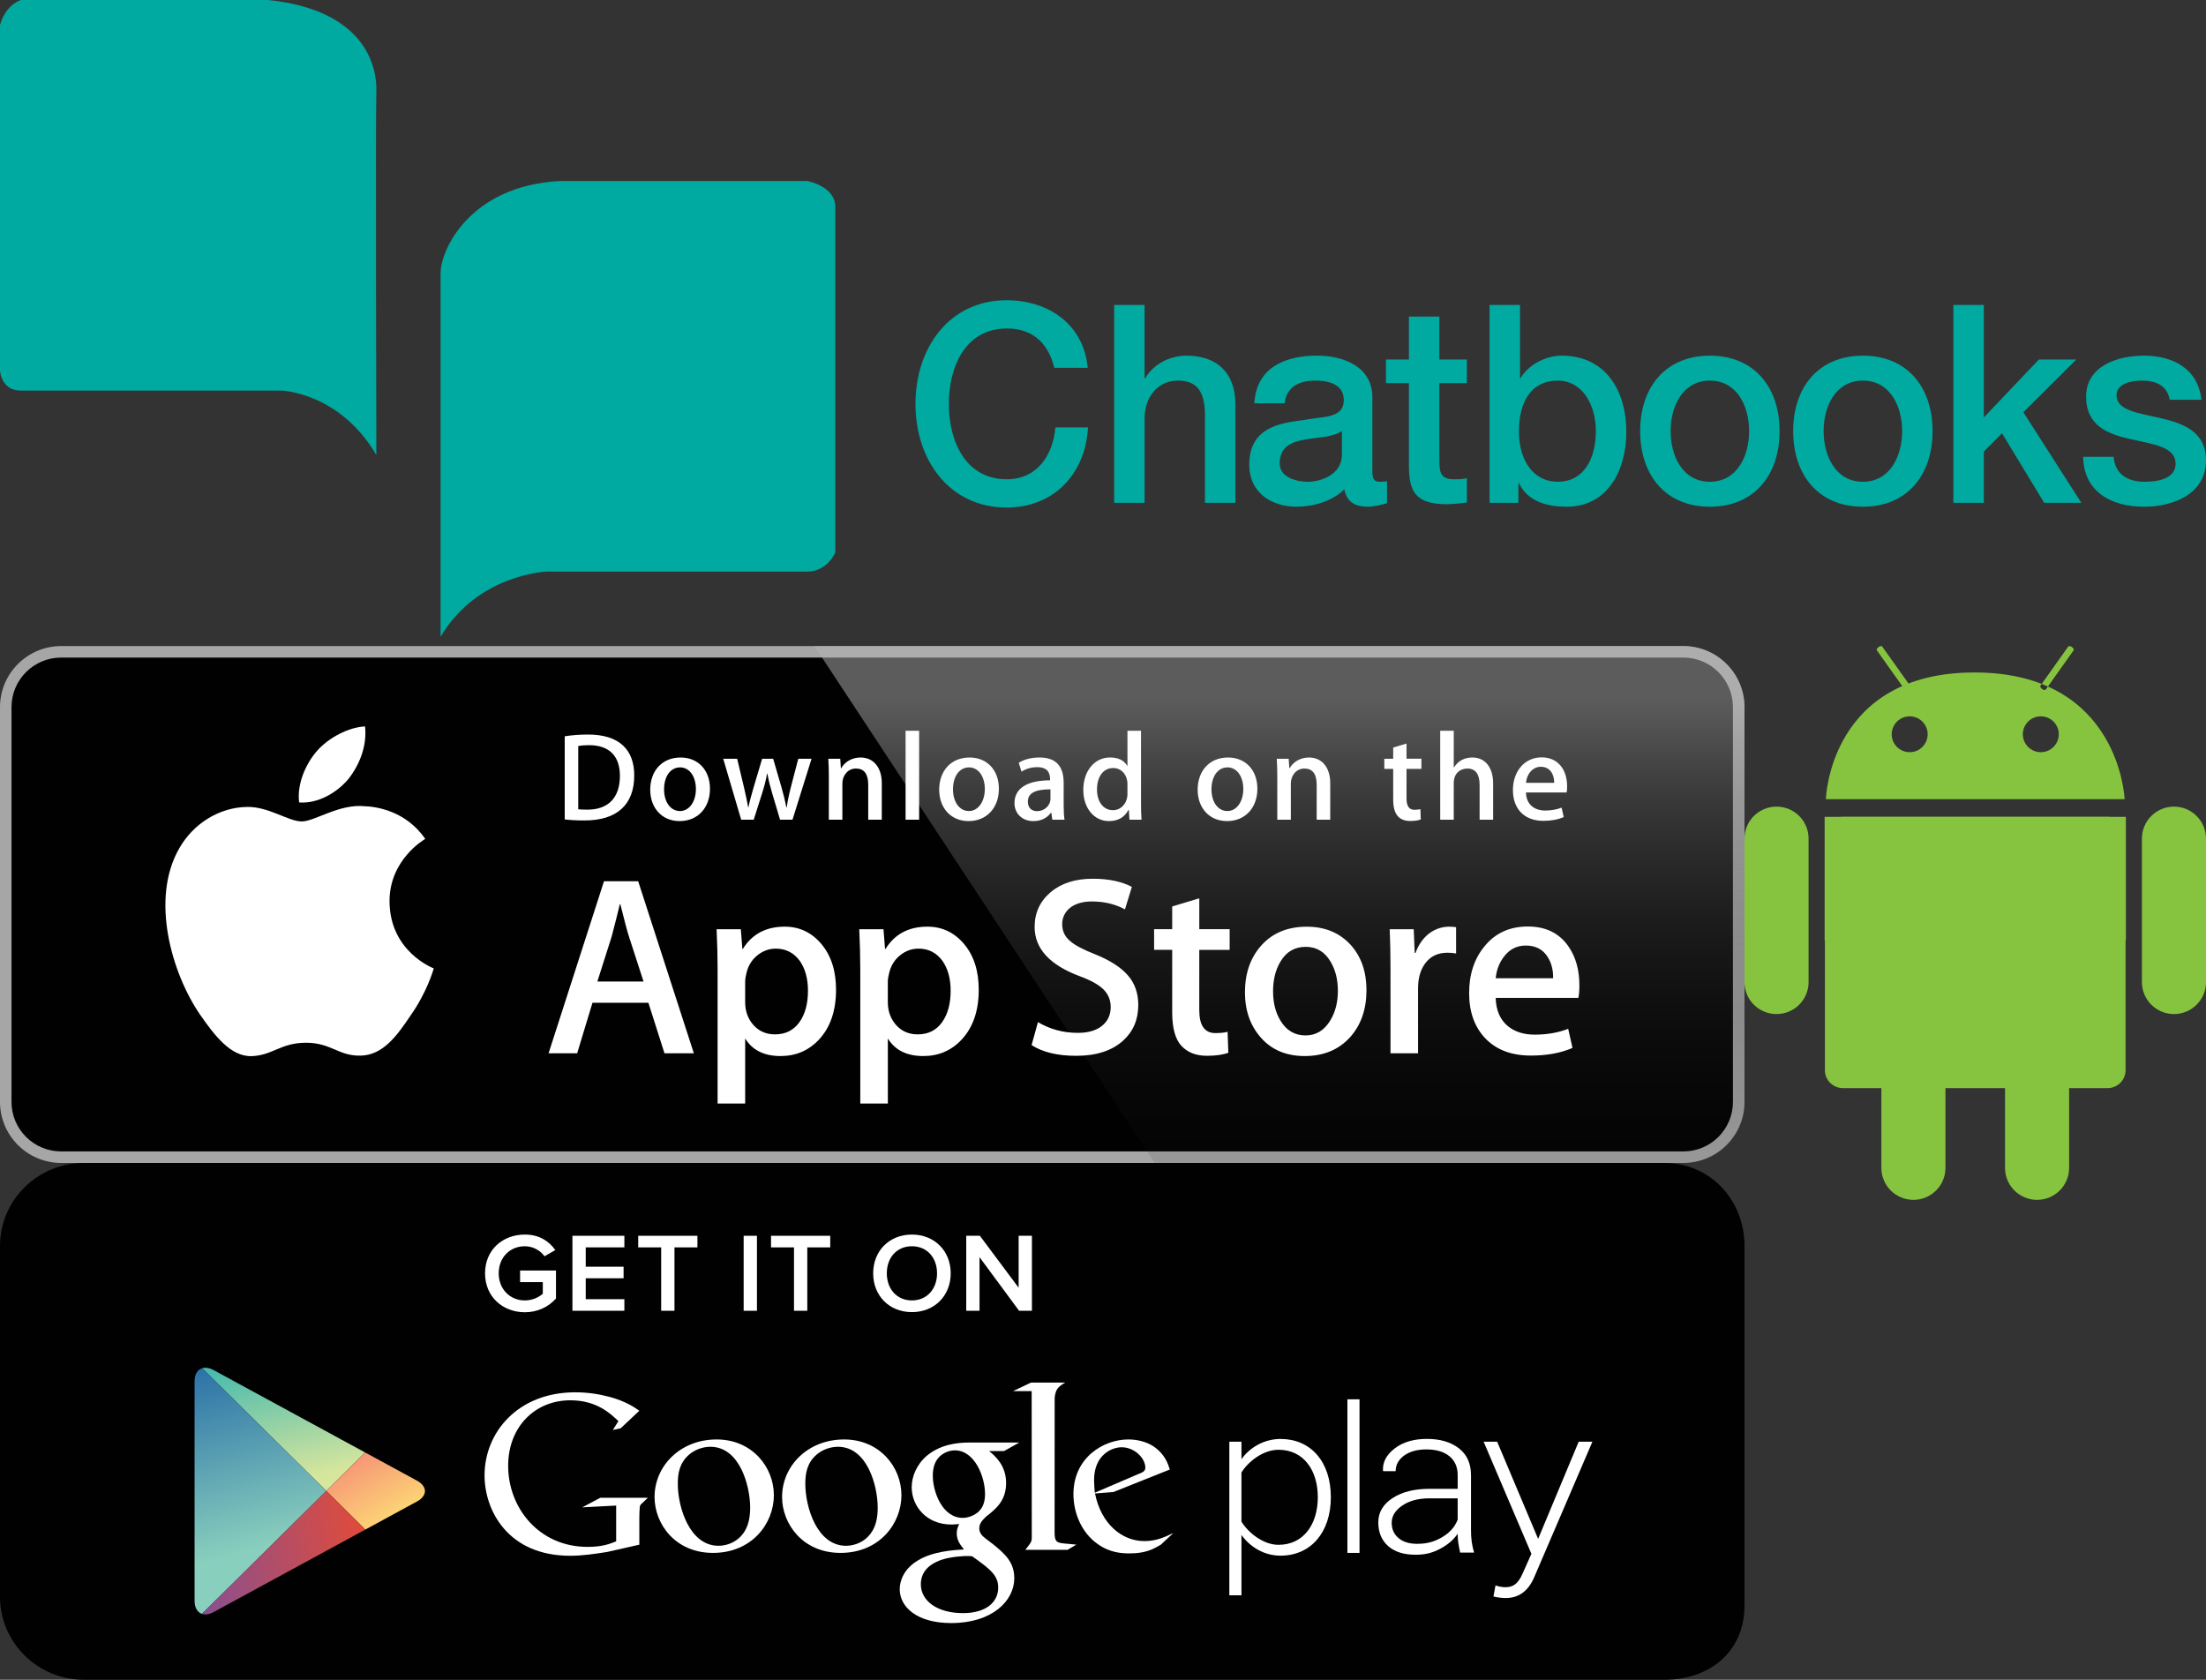 <svg version="1" xmlns="http://www.w3.org/2000/svg" width="239" height="182"><rect width="100%" height="100%" fill="#333333" stroke="none"/><g fill="#86C440"><path d="M230.287 115.949c0 1.074-.873 1.945-1.95 1.945h-28.674c-1.077 0-1.951-.871-1.951-1.945v-25.503c0-1.074.874-1.944 1.951-1.944h28.674c1.077 0 1.95.87 1.95 1.944v25.503z"/><rect x="197.682" y="88.502" width="32.637" height="13.396"/><path d="M239 106.409c0 1.911-1.553 3.461-3.471 3.461-1.916 0-3.471-1.55-3.471-3.461v-15.553c0-1.912 1.555-3.461 3.471-3.461 1.918 0 3.471 1.549 3.471 3.461v15.553zm-43.058 0c0 1.911-1.554 3.461-3.471 3.461s-3.471-1.55-3.471-3.461v-15.553c0-1.912 1.554-3.461 3.471-3.461s3.471 1.549 3.471 3.461v15.553zm18.058-33.549c-15.823-.048-16.183 13.726-16.183 13.726h32.366s-.51-13.677-16.183-13.726zm-7.103 8.637c-1.076 0-1.948-.87-1.948-1.943 0-1.072.873-1.942 1.948-1.942s1.948.87 1.948 1.942c0 1.073-.872 1.943-1.948 1.943zm14.206 0c-1.076 0-1.948-.87-1.948-1.943 0-1.072.872-1.942 1.948-1.942 1.075 0 1.948.87 1.948 1.942 0 1.073-.873 1.943-1.948 1.943zm-14.742-6.785c.057.081.234.055.396-.059.159-.112.243-.271.186-.351l-3.023-4.255c-.058-.082-.235-.055-.394.058-.161.114-.244.271-.187.353l3.022 4.254zm15.278 0c-.058.081-.233.055-.396-.059-.159-.112-.243-.271-.186-.351l3.023-4.255c.058-.082.236-.055.395.058.161.114.245.271.186.353l-3.022 4.254zm2.53 51.827c0 1.912-1.554 3.461-3.471 3.461s-3.471-1.549-3.471-3.461v-15.554c0-1.911 1.554-3.461 3.471-3.461s3.471 1.55 3.471 3.461v15.554zm-13.397 0c0 1.912-1.554 3.461-3.471 3.461s-3.471-1.549-3.471-3.461v-15.554c0-1.911 1.554-3.461 3.471-3.461s3.471 1.55 3.471 3.461v15.554z"/></g><path fill="#fff" d="M187.748 119.388c0 2.962-2.402 5.364-5.372 5.364h-175.751c-2.969 0-5.378-2.401-5.378-5.364v-42.771c0-2.962 2.409-5.371 5.378-5.371h175.75c2.971 0 5.372 2.409 5.372 5.371l.001 42.771z"/><path fill="#A7A6A6" d="M182.376 126h-175.751c-3.653 0-6.625-2.966-6.625-6.612v-42.77c0-3.65 2.972-6.618 6.625-6.618h175.75c3.648 0 6.624 2.968 6.624 6.618v42.77c.002 3.646-2.974 6.612-6.623 6.612z"/><path fill="#010101" d="M187.748 119.388c0 2.962-2.402 5.364-5.372 5.364h-175.751c-2.969 0-5.378-2.401-5.378-5.364v-42.771c0-2.962 2.409-5.371 5.378-5.371h175.75c2.971 0 5.372 2.409 5.372 5.371l.001 42.771z"/><path fill="#fff" d="M42.202 97.706c-.04-4.514 3.697-6.71 3.869-6.812-2.118-3.085-5.398-3.507-6.552-3.541-2.754-.289-5.427 1.648-6.831 1.648-1.432 0-3.593-1.621-5.923-1.572-2.997.046-5.8 1.779-7.338 4.475-3.174 5.494-.808 13.567 2.233 18.007 1.521 2.177 3.298 4.604 5.625 4.517 2.277-.091 3.127-1.45 5.875-1.45 2.721 0 3.52 1.45 5.892 1.395 2.443-.036 3.982-2.184 5.45-4.379 1.758-2.491 2.463-4.948 2.492-5.073-.057-.017-4.744-1.807-4.792-7.215z"/><path fill="#fff" d="M37.72 84.432c1.223-1.531 2.062-3.613 1.829-5.726-1.771.079-3.987 1.225-5.264 2.722-1.128 1.319-2.136 3.481-1.876 5.514 1.989.15 4.034-1.004 5.311-2.51z"/><linearGradient id="a" gradientUnits="userSpaceOnUse" x1="54.619" y1="671.15" x2="54.619" y2="620.674" gradientTransform="translate(84 -545)"><stop offset="0" stop-color="#1A1A1A" stop-opacity=".1"/><stop offset=".123" stop-color="#212121" stop-opacity=".151"/><stop offset=".308" stop-color="#353635" stop-opacity=".227"/><stop offset=".532" stop-color="#575858" stop-opacity=".318"/><stop offset=".783" stop-color="#858585" stop-opacity=".421"/><stop offset="1" stop-color="#B4B4B4" stop-opacity=".51"/></linearGradient><path fill="url(#a)" d="M182.376 70h-94.138l36.873 56h57.265c3.648 0 6.624-2.966 6.624-6.615v-42.767c.001-3.65-2.975-6.618-6.624-6.618z"/><path d="M75.172 114.118h-3.182l-1.742-5.475h-6.057l-1.66 5.475h-3.097l6.003-18.637h3.705l6.03 18.637zm-5.449-7.771l-1.577-4.865c-.165-.499-.479-1.668-.938-3.512h-.056c-.184.792-.481 1.963-.886 3.512l-1.549 4.865h5.006zm20.854.885c0 2.286-.62 4.093-1.863 5.418-1.112 1.181-2.494 1.769-4.143 1.769-1.781 0-3.06-.633-3.839-1.906v7.051h-2.986v-14.469c0-1.435-.037-2.906-.109-4.417h2.625l.166 2.13h.056c.997-1.605 2.509-2.408 4.538-2.408 1.586 0 2.908.626 3.966 1.878 1.059 1.259 1.589 2.909 1.589 4.954zm-3.041.11c0-1.307-.296-2.385-.886-3.234-.646-.884-1.514-1.328-2.6-1.328-.736 0-1.407.246-2.005.733-.599.489-.991 1.13-1.175 1.923-.091.37-.139.671-.139.908v2.243c0 .974.3 1.799.899 2.474.601.673 1.379 1.009 2.337 1.009 1.125 0 2.001-.435 2.627-1.298.627-.866.942-2.011.942-3.43zm18.501-.11c0 2.286-.62 4.093-1.863 5.418-1.112 1.181-2.495 1.769-4.144 1.769-1.78 0-3.06-.633-3.839-1.906v7.051h-2.987v-14.469c0-1.435-.037-2.906-.111-4.417h2.626l.167 2.13h.057c.995-1.605 2.507-2.408 4.535-2.408 1.584 0 2.909.626 3.971 1.878 1.057 1.259 1.588 2.909 1.588 4.954zm-3.043.11c0-1.307-.295-2.385-.886-3.234-.646-.884-1.511-1.328-2.597-1.328-.738 0-1.407.246-2.008.733-.599.489-.991 1.13-1.173 1.923-.092.37-.141.671-.141.908v2.243c0 .974.301 1.799.898 2.474.6.671 1.378 1.009 2.341 1.009 1.125 0 2.001-.435 2.626-1.298.626-.866.94-2.011.94-3.43zm20.329 1.549c0 1.586-.555 2.876-1.656 3.871-1.214 1.087-2.907 1.631-5.079 1.631-2.006 0-3.614-.385-4.826-1.16l.691-2.489c1.309.776 2.748 1.162 4.314 1.162 1.126 0 2.002-.253 2.626-.76.626-.506.942-1.183.942-2.03 0-.758-.261-1.394-.775-1.91-.517-.514-1.372-.995-2.571-1.435-3.265-1.218-4.897-2.999-4.897-5.339 0-1.529.577-2.78 1.728-3.758 1.151-.979 2.678-1.467 4.577-1.467 1.696 0 3.111.295 4.232.885l-.75 2.435c-1.055-.572-2.248-.858-3.581-.858-1.054 0-1.88.26-2.473.775-.497.46-.748 1.021-.748 1.688 0 .735.286 1.346.857 1.824.497.442 1.401.923 2.71 1.438 1.605.646 2.783 1.4 3.54 2.266.76.863 1.139 1.943 1.139 3.231zm9.899-5.972h-3.291v6.524c0 1.66.578 2.488 1.742 2.488.532 0 .976-.045 1.326-.138l.082 2.267c-.587.22-1.362.331-2.321.331-1.181 0-2.101-.361-2.768-1.081-.662-.72-.995-1.926-.995-3.622v-6.775h-1.961v-2.24h1.961v-2.461l2.934-.883v3.344h3.291v2.246zm14.823 4.368c0 2.066-.59 3.762-1.771 5.087-1.234 1.365-2.876 2.045-4.922 2.045-1.976 0-3.545-.653-4.717-1.96-1.171-1.309-1.755-2.958-1.755-4.948 0-2.083.604-3.787 1.81-5.115 1.208-1.326 2.836-1.991 4.882-1.991 1.974 0 3.557.656 4.756 1.963 1.147 1.272 1.717 2.91 1.717 4.919zm-3.097.069c0-1.231-.265-2.288-.797-3.17-.626-1.066-1.525-1.601-2.685-1.601-1.195 0-2.115.535-2.738 1.601-.536.882-.803 1.958-.803 3.226 0 1.232.267 2.29.803 3.171.645 1.068 1.545 1.601 2.714 1.601 1.141 0 2.035-.545 2.685-1.626.547-.904.821-1.968.821-3.202zm12.808-4.05c-.295-.055-.61-.082-.94-.082-1.051 0-1.863.395-2.435 1.188-.497.702-.747 1.586-.747 2.653v7.053h-2.986v-9.208c0-1.546-.029-2.959-.086-4.229h2.601l.109 2.571h.083c.317-.884.812-1.597 1.494-2.129.665-.482 1.384-.721 2.159-.721.275 0 .523.02.745.055l.003 2.849zm13.357 3.458c0 .534-.036.984-.109 1.353h-8.96c.033 1.327.468 2.344 1.301 3.045.754.625 1.732.937 2.93.937 1.326 0 2.536-.208 3.624-.633l.468 2.072c-1.271.554-2.773.829-4.505.829-2.085 0-3.721-.611-4.912-1.835-1.186-1.227-1.782-2.874-1.782-4.937 0-2.024.551-3.711 1.66-5.057 1.16-1.437 2.727-2.155 4.7-2.155 1.937 0 3.404.718 4.398 2.155.79 1.136 1.187 2.548 1.187 4.226zm-2.848-.775c.02-.887-.176-1.65-.58-2.294-.517-.834-1.312-1.249-2.379-1.249-.976 0-1.771.406-2.377 1.218-.497.645-.792 1.422-.884 2.322l6.22.003z" fill="#fff"/><path d="M63.331 88.893c-.831 0-1.55-.04-2.148-.109v-9.009c.775-.123 1.616-.19 2.529-.19 3.424 0 5.002 1.684 5.002 4.43 0 3.167-1.863 4.878-5.383 4.878zm.5-8.156c-.462 0-.854.028-1.183.096v6.848c.178.028.517.042.993.042 2.244 0 3.521-1.276 3.521-3.669-.001-2.132-1.155-3.317-3.331-3.317zm9.797 8.225c-1.929 0-3.182-1.443-3.182-3.397 0-2.04 1.279-3.492 3.291-3.492 1.902 0 3.182 1.371 3.182 3.384 0 2.062-1.318 3.505-3.291 3.505zm.056-5.819c-1.06 0-1.739.992-1.739 2.378 0 1.361.692 2.352 1.726 2.352 1.033 0 1.725-1.06 1.725-2.379-.001-1.344-.68-2.351-1.712-2.351zm14.241-.935l-2.065 6.604h-1.347l-.856-2.869c-.217-.72-.393-1.426-.53-2.132h-.027c-.108.721-.314 1.44-.531 2.132l-.911 2.869h-1.359l-1.944-6.604h1.509l.748 3.14c.176.747.325 1.454.448 2.12h.028c.108-.555.285-1.25.543-2.107l.938-3.151h1.196l.899 3.085c.218.747.394 1.481.53 2.174h.041c.094-.679.245-1.401.446-2.174l.804-3.085 1.44-.002zm7.607 6.604h-1.468v-3.792c0-1.169-.449-1.753-1.331-1.753-.872 0-1.47.748-1.47 1.618v3.928h-1.467v-4.716c0-.585-.015-1.21-.055-1.89h1.292l.068 1.018h.041c.394-.705 1.196-1.152 2.093-1.152 1.386 0 2.298 1.06 2.298 2.785l-.001 3.954zm4.048 0h-1.469v-9.636h1.469v9.636zm5.353.15c-1.929 0-3.181-1.443-3.181-3.397 0-2.04 1.276-3.492 3.289-3.492 1.903 0 3.179 1.371 3.179 3.384.002 2.062-1.317 3.505-3.287 3.505zm.055-5.819c-1.062 0-1.741.992-1.741 2.378 0 1.361.695 2.352 1.725 2.352 1.032 0 1.725-1.06 1.725-2.379.002-1.344-.677-2.351-1.709-2.351zm9.021 5.669l-.106-.76h-.039c-.449.611-1.104.911-1.931.911-1.186 0-2.024-.829-2.024-1.944 0-1.631 1.414-2.474 3.859-2.474v-.121c0-.871-.459-1.306-1.37-1.306-.652 0-1.224.163-1.727.489l-.298-.963c.608-.381 1.372-.571 2.268-.571 1.727 0 2.597.909 2.597 2.731v2.433c0 .666.03 1.181.095 1.576l-1.324-.001zm-.201-3.291c-1.63 0-2.448.396-2.448 1.333 0 .692.42 1.031 1.006 1.031.746 0 1.441-.569 1.441-1.345v-1.019zm8.559 3.291l-.067-1.061h-.042c-.421.802-1.131 1.211-2.12 1.211-1.594 0-2.773-1.401-2.773-3.372 0-2.066 1.223-3.52 2.893-3.52.884 0 1.511.298 1.863.897h.029v-3.792h1.468v7.856c0 .639.016 1.237.055 1.78h-1.306zm-.218-3.887c0-.924-.612-1.712-1.546-1.712-1.091 0-1.754.965-1.754 2.323 0 1.332.689 2.244 1.725 2.244.923 0 1.575-.803 1.575-1.753v-1.102zm10.787 4.037c-1.93 0-3.181-1.443-3.181-3.397 0-2.04 1.277-3.492 3.291-3.492 1.902 0 3.179 1.371 3.179 3.384.001 2.062-1.316 3.505-3.289 3.505zm.055-5.819c-1.06 0-1.74.992-1.74 2.378 0 1.361.694 2.352 1.725 2.352 1.032 0 1.725-1.06 1.725-2.379.003-1.344-.677-2.351-1.71-2.351zm11.129 5.669h-1.47v-3.792c0-1.169-.448-1.753-1.333-1.753-.869 0-1.466.748-1.466 1.618v3.928h-1.468v-4.716c0-.585-.015-1.21-.055-1.89h1.289l.069 1.018h.04c.396-.705 1.197-1.153 2.095-1.153 1.386 0 2.298 1.06 2.298 2.785v3.955zm9.877-5.505h-1.614v3.208c0 .816.281 1.223.853 1.223.26 0 .476-.028.652-.067l.04 1.114c-.284.109-.665.164-1.137.164-1.158 0-1.851-.639-1.851-2.31v-3.332h-.962v-1.1h.962v-1.21l1.443-.436v1.644h1.614v1.102zm7.772 5.505h-1.467v-3.764c0-1.183-.447-1.78-1.332-1.78-.76 0-1.469.516-1.469 1.563v3.981h-1.467v-9.636h1.467v3.968h.028c.463-.718 1.131-1.072 1.986-1.072 1.398 0 2.253 1.086 2.253 2.813v3.927h.001zm7.96-2.95h-4.404c.027 1.25.856 1.956 2.082 1.956.652 0 1.251-.109 1.78-.312l.229 1.019c-.625.272-1.359.409-2.216.409-2.066 0-3.289-1.307-3.289-3.33 0-2.025 1.251-3.547 3.123-3.547 1.688 0 2.748 1.25 2.748 3.139.002.259-.01.489-.053.666zm-1.345-1.046c0-1.02-.516-1.739-1.453-1.739-.842 0-1.511.733-1.607 1.739h3.06z" fill="#fff"/><g fill="#00AAA0"><path d="M47.735 69s-.005-36.856 0-39.41c.005-2.556 3.191-9.469 12.942-9.979h26.79s3.031.56 3.031 2.802v37.457s-.873 2.06-3.032 2.06h-28.246c0-.001-7.508.291-11.485 7.07"/><path d="M40.773 49.296s-.09-36.894 0-39.411c.09-2.518-1.084-8.783-11.72-9.885h-26.792s-1.623.467-2.261 2.709v37.455s.104 2.155 2.264 2.155h28.246c0-.001 6.286.197 10.263 6.977"/><path d="M114.228 39.856c-.606-2.462-2.14-4.265-5.15-4.265-4.425 0-6.279 4.055-6.279 8.168 0 4.115 1.854 8.169 6.279 8.169 3.212 0 4.977-2.493 5.267-5.616h3.53c-.289 5.137-3.792 8.679-8.797 8.679-6.191 0-9.894-5.106-9.894-11.232 0-6.125 3.703-11.231 9.894-11.231 4.658.031 8.335 2.703 8.769 7.328h-3.619zm6.478-6.817h3.298v7.958h.058c.81-1.411 2.519-2.463 4.486-2.463 3.242 0 5.295 1.802 5.295 5.287v10.66h-3.298v-9.76c-.059-2.433-.984-3.484-2.923-3.484-2.199 0-3.617 1.801-3.617 4.085v9.159h-3.298v-21.442zm27.978 17.988c0 .842.173 1.172.782 1.172.201 0 .462 0 .809-.06v2.373c-.491.18-1.532.39-2.084.39-1.33 0-2.287-.479-2.546-1.892-1.301 1.323-3.414 1.892-5.179 1.892-2.689 0-5.121-1.503-5.121-4.535 0-3.874 2.979-4.504 5.757-4.835 2.374-.449 4.486-.18 4.486-2.192 0-1.772-1.765-2.103-3.096-2.103-1.853 0-3.153.78-3.299 2.462h-3.297c.23-3.994 3.501-5.166 6.801-5.166 2.918 0 5.988 1.231 5.988 4.504v7.99zm-3.299-4.324c-1.013.692-2.604.662-4.052.932-1.418.24-2.689.781-2.689 2.583 0 1.533 1.88 1.982 3.036 1.982 1.447 0 3.705-.78 3.705-2.942v-2.555zm4.771-7.748h2.488v-4.654h3.298v4.654h2.982v2.553h-2.982v8.289c0 1.411.117 2.131 1.593 2.131.462 0 .925 0 1.389-.12v2.643c-.725.061-1.418.182-2.141.182-3.443 0-4.08-1.381-4.139-3.965v-9.16h-2.488v-2.553zm11.226-5.914h3.298v7.927h.057c.896-1.501 2.778-2.433 4.456-2.433 4.715 0 7.003 3.724 7.003 8.26 0 4.174-2.028 8.108-6.454 8.108-2.026 0-4.196-.51-5.179-2.552h-.058v2.131h-3.124v-21.441zm7.377 8.197c-2.776 0-4.195 2.192-4.195 5.496 0 3.123 1.534 5.465 4.195 5.465 3.009 0 4.138-2.763 4.138-5.465 0-2.824-1.418-5.496-4.138-5.496"/><path d="M177.697 46.703c0-4.745 2.75-8.168 7.553-8.168 4.802 0 7.552 3.424 7.552 8.168 0 4.776-2.75 8.199-7.552 8.199-4.803 0-7.553-3.423-7.553-8.199m11.806 0c0-2.672-1.303-5.465-4.253-5.465-2.952 0-4.253 2.792-4.253 5.465 0 2.704 1.301 5.496 4.253 5.496 2.95 0 4.253-2.792 4.253-5.496"/><path d="M194.274 46.703c0-4.745 2.75-8.168 7.551-8.168 4.804 0 7.552 3.424 7.552 8.168 0 4.776-2.749 8.199-7.552 8.199-4.8 0-7.551-3.423-7.551-8.199m11.807 0c0-2.672-1.304-5.465-4.255-5.465-2.951 0-4.253 2.792-4.253 5.465 0 2.704 1.303 5.496 4.253 5.496 2.951 0 4.255-2.792 4.255-5.496"/><polygon points="211.632,33.039 214.931,33.039 214.931,45.232 220.892,38.955 224.943,38.955 219.212,44.661 225.493,54.481 221.471,54.481 216.898,46.944 214.931,48.926 214.931,54.481 211.632,54.481"/><path d="M228.99 49.497c.174 1.982 1.621 2.702 3.385 2.702 1.245 0 3.415-.27 3.328-2.041-.086-1.803-2.488-2.014-4.89-2.583-2.43-.541-4.803-1.441-4.803-4.594 0-3.394 3.53-4.446 6.25-4.446 3.067 0 5.844 1.322 6.25 4.776h-3.442c-.29-1.621-1.592-2.072-3.04-2.072-.955 0-2.719.239-2.719 1.591 0 1.683 2.431 1.923 4.86 2.494 2.402.57 4.832 1.471 4.832 4.534 0 3.695-3.587 5.045-6.682 5.045-3.762 0-6.568-1.741-6.627-5.405h3.298z"/></g><path fill="#010101" d="M189 173.944c0 4.966-3.695 8.056-8.721 8.056h-171.173c-5.029 0-9.106-4.029-9.106-8.998v-38.007c0-4.967 4.077-8.995 9.106-8.995h171.173c5.026 0 8.721 4.028 8.721 8.996v38.948z"/><path fill="#fff" d="M123.335 159.705c.497-.178.752-.333.752-.689 0-1.025-1.172-2.21-2.572-2.21-1.037 0-2.984.799-2.984 3.573 0 .432.052.893.078 1.354l4.726-2.028zm3.681 6.492l-1.242 1.157c-.286.157-.571.338-.856.466-.861.387-1.739.485-2.519.485-.83 0-2.128-.054-3.456-1.001-1.842-1.285-2.646-3.492-2.646-5.414 0-3.981 3.275-5.931 5.948-5.931.934 0 1.894.229 2.673.717 1.297.849 1.634 1.951 1.82 2.542l-6.105 2.438-1.998.155c.646 3.263 2.88 5.161 5.347 5.161 1.232 0 2.148-.397 2.987-.807 0 .001.168-.087.047.032"/><path fill="#fff" d="M114.255 165.998c0 .998.181 1.154 1.034 1.232l1.326.124-.96.566h-4.574c.6-.769.702-.845.702-1.359v-.574l-.011-15.263h-2.02l1.945-.926h3.713c-.805.461-1.043.742-1.147 1.639l-.008 14.561z"/><path fill="#fff" d="M106.068 163.737c.6-.592.652-1.411.652-1.876 0-1.846-1.114-4.721-3.272-4.721-.672 0-1.403.335-1.816.851-.439.533-.571 1.229-.571 1.896 0 1.718 1.015 4.57 3.244 4.57.651-.001 1.352-.314 1.763-.72m-.747 4.879c-.213-.026-.341-.026-.599-.026-.234 0-1.636.048-2.723.41-.574.207-2.235.821-2.235 2.645 0 1.82 1.794 3.132 4.568 3.132 2.491 0 3.815-1.181 3.815-2.772 0-1.309-.857-2-2.826-3.389m1.84-11.397c.596.483 1.841 1.512 1.841 3.462 0 1.902-1.085 2.798-2.178 3.646-.335.335-.728.697-.728 1.258 0 .567.393.876.676 1.104l.937.716c1.14.954 2.18 1.825 2.18 3.598 0 2.416-2.364 4.85-6.831 4.85-3.762 0-5.581-1.771-5.581-3.67 0-.925.465-2.235 2.001-3.131 1.609-.974 3.79-1.104 4.959-1.178-.365-.468-.782-.955-.782-1.75 0-.436.133-.694.261-1.002-.284.027-.57.056-.83.056-2.753 0-4.311-2.032-4.311-4.034 0-1.181.544-2.491 1.664-3.441 1.479-1.204 3.243-1.412 4.646-1.412h5.351l-1.665.929h-1.61z"/><path fill="#fff" d="M94.311 166.175c.629-.821.781-1.848.781-2.847 0-2.262-1.09-6.574-4.31-6.574-.856 0-1.719.331-2.34.873-1.013.897-1.194 2.026-1.194 3.134 0 2.536 1.268 6.72 4.414 6.72 1.015.001 2.051-.486 2.649-1.306m-3.246 2.076c-4.127 0-6.335-3.177-6.335-6.053 0-3.362 2.775-6.238 6.724-6.238 3.817 0 6.208 2.954 6.208 6.055-.001 3.031-2.364 6.236-6.597 6.236"/><path fill="#fff" d="M80.495 166.175c.623-.821.779-1.848.779-2.847 0-2.262-1.094-6.574-4.31-6.574-.859 0-1.711.331-2.335.873-1.016.897-1.196 2.026-1.196 3.134 0 2.536 1.272 6.72 4.414 6.72 1.014.001 2.049-.486 2.648-1.306m-3.247 2.076c-4.128 0-6.332-3.177-6.332-6.053 0-3.362 2.777-6.238 6.725-6.238 3.812 0 6.201 2.954 6.201 6.055-.001 3.031-2.36 6.236-6.594 6.236"/><path fill="#fff" d="M69.266 167.361l-3.479.787c-1.411.221-2.677.414-4.019.414-6.713 0-9.271-4.887-9.271-8.71 0-4.671 3.625-9.001 9.832-9.001 1.312 0 2.577.191 3.727.501 1.825.507 2.677 1.13 3.211 1.498l-2.021 1.898-.853.189.607-.959c-.825-.794-2.337-2.261-5.208-2.261-3.84 0-6.737 2.887-6.737 7.1 0 4.526 3.308 8.782 8.612 8.782 1.56 0 2.362-.308 3.089-.599v-3.878l-3.674.194 1.948-1.035h5.157l-.63.601c-.171.143-.194.191-.242.383-.025.22-.048.916-.048 1.163v2.933z"/><path fill="#fff" d="M142.773 162.215c0-2.915-1.535-5.137-4.26-5.137-1.692 0-3.31 1.314-4.013 2.461v5.326c.703 1.148 2.321 2.511 4.013 2.511 2.726 0 4.26-2.242 4.26-5.161m-8.272 4.092v6.539h-1.313v-16.64h1.313v1.895c.855-1.225 2.418-2.195 4.233-2.195 3.257 0 5.451 2.443 5.451 6.31 0 3.841-2.194 6.335-5.451 6.335-1.714-.001-3.248-.874-4.233-2.244"/><path fill="#fff" d="M145.979 151.611h1.312v16.64h-1.312v-16.64z"/><path fill="#fff" d="M162.027 171.769c.279.124.759.201 1.065.201.802 0 1.362-.325 1.863-1.473l.958-2.146-5.174-12.145h1.466l4.437 10.525 4.394-10.525h1.486l-6.31 14.693c-.654 1.515-1.684 2.243-3.099 2.243-.425 0-.984-.075-1.312-.174l.226-1.199z"/><path fill="#fff" d="M153.53 167.268c1.116 0 1.917-.246 2.737-.733.814-.484 1.367-1.117 1.658-1.881v-2.314h-3.077c-1.175 0-2.149.257-2.915.777-.766.518-1.156 1.143-1.156 1.872 0 .686.246 1.235.736 1.652.492.42 1.163.627 2.017.627m4.661.947c-.088-.418-.154-.786-.203-1.093-.039-.308-.062-.621-.062-.941-.451.655-1.088 1.199-1.903 1.628-.814.43-1.589.642-2.652.642-1.28 0-2.272-.31-2.981-.943-.707-.63-1.063-1.484-1.063-2.565 0-1.08.516-1.956 1.542-2.626 1.026-.673 2.355-1.008 3.995-1.008h3.063v-1.497c0-.862-.298-1.539-.89-2.032-.597-.491-1.432-.74-2.514-.74-.991 0-1.793.228-2.406.67-.605.451-.91 1.012-.91 1.687h-1.346l-.027-.065c-.049-.909.373-1.708 1.268-2.396.89-.689 2.058-1.035 3.496-1.035 1.43 0 2.588.341 3.462 1.021.872.672 1.311 1.645 1.311 2.918v5.944c0 .425.019.838.074 1.239.055.402.143.804.26 1.193h-1.514z"/><path fill="#fff" d="M52.551 137.961c0-2.556 1.921-4.2 4.312-4.2 1.6 0 2.646.755 3.299 1.681l-1.169.669c-.444-.609-1.22-1.083-2.13-1.083-1.627 0-2.833 1.218-2.833 2.934 0 1.694 1.207 2.936 2.833 2.936.836 0 1.575-.377 1.945-.73v-1.255h-2.462v-1.253h3.89v3.032c-.8.889-1.958 1.486-3.373 1.486-2.39-.002-4.312-1.67-4.312-4.217"/><path fill="#fff" d="M62.018 142.017v-8.124h5.627v1.256h-4.186v2.094h4.101v1.254h-4.101v2.266h4.186v1.254h-5.627z"/><path fill="#fff" d="M71.632 142.017v-6.868h-2.487v-1.256h6.415v1.256h-2.487v6.868h-1.441z"/><path fill="#fff" d="M80.569 133.894h1.44v8.124h-1.44v-8.124z"/><path fill="#fff" d="M86.022 142.017v-6.868h-2.488v-1.256h6.415v1.256h-2.486v6.868h-1.441z"/><path fill="#fff" d="M101.521 137.961c0-1.68-1.072-2.934-2.721-2.934-1.663 0-2.722 1.254-2.722 2.934 0 1.669 1.059 2.936 2.722 2.936 1.649-.001 2.721-1.267 2.721-2.936m-6.92 0c0-2.423 1.736-4.2 4.199-4.2 2.451 0 4.201 1.777 4.201 4.2 0 2.425-1.75 4.202-4.201 4.202-2.463 0-4.199-1.777-4.199-4.202"/><path fill="#fff" d="M110.407 142.017l-4.285-5.809v5.809h-1.44v-8.124h1.478l4.199 5.627v-5.627h1.44v8.124h-1.392z"/><linearGradient id="b" gradientUnits="userSpaceOnUse" x1="-175.527" y1="672.796" x2="-174.572" y2="672.796" gradientTransform="matrix(-4.877 -21.193 -21.193 4.877 13434.797 -6840.695)"><stop offset="0" stop-color="#D7E69D"/><stop offset="1" stop-color="#01A4B6"/></linearGradient><path fill="url(#b)" d="M21.901 148.241l13.447 13.296 4.211-4.167-16.416-8.925c-.319-.174-.621-.255-.891-.255-.123.001-.24.018-.351.051"/><linearGradient id="c" gradientUnits="userSpaceOnUse" x1="-169.769" y1="679.885" x2="-168.815" y2="679.885" gradientTransform="matrix(12.482 21.317 21.317 -12.482 -12342.344 12251.809)"><stop offset="0" stop-color="#ED277B"/><stop offset="1" stop-color="#FEEB74"/></linearGradient><path fill="url(#c)" d="M35.349 161.537l4.233 4.187 5.603-3.047c1.136-.622 1.136-1.629 0-2.249l-5.625-3.058-4.211 4.167z"/><linearGradient id="d" gradientUnits="userSpaceOnUse" x1="-174.901" y1="673.984" x2="-173.949" y2="673.984" gradientTransform="matrix(-7.544 -29.109 -29.109 7.544 18327.969 -10007.891)"><stop offset="0" stop-color="#89CFBD"/><stop offset="1" stop-color="#084D9F"/></linearGradient><path fill="url(#d)" d="M21.079 149.652l.003 23.801c0 .748.312 1.24.798 1.404l13.469-13.318-13.447-13.298c-.5.155-.823.655-.823 1.411"/><linearGradient id="e" gradientUnits="userSpaceOnUse" x1="-176.634" y1="678.721" x2="-175.671" y2="678.721" gradientTransform="matrix(-26.151 3.582 3.582 26.151 -7007.375 -16949.859)"><stop offset="0" stop-color="#F04A2B"/><stop offset="1" stop-color="#7851A1"/></linearGradient><path fill="url(#e)" d="M21.88 174.857c.35.118.788.062 1.264-.196l16.436-8.938-4.231-4.185-13.469 13.319z"/></svg>